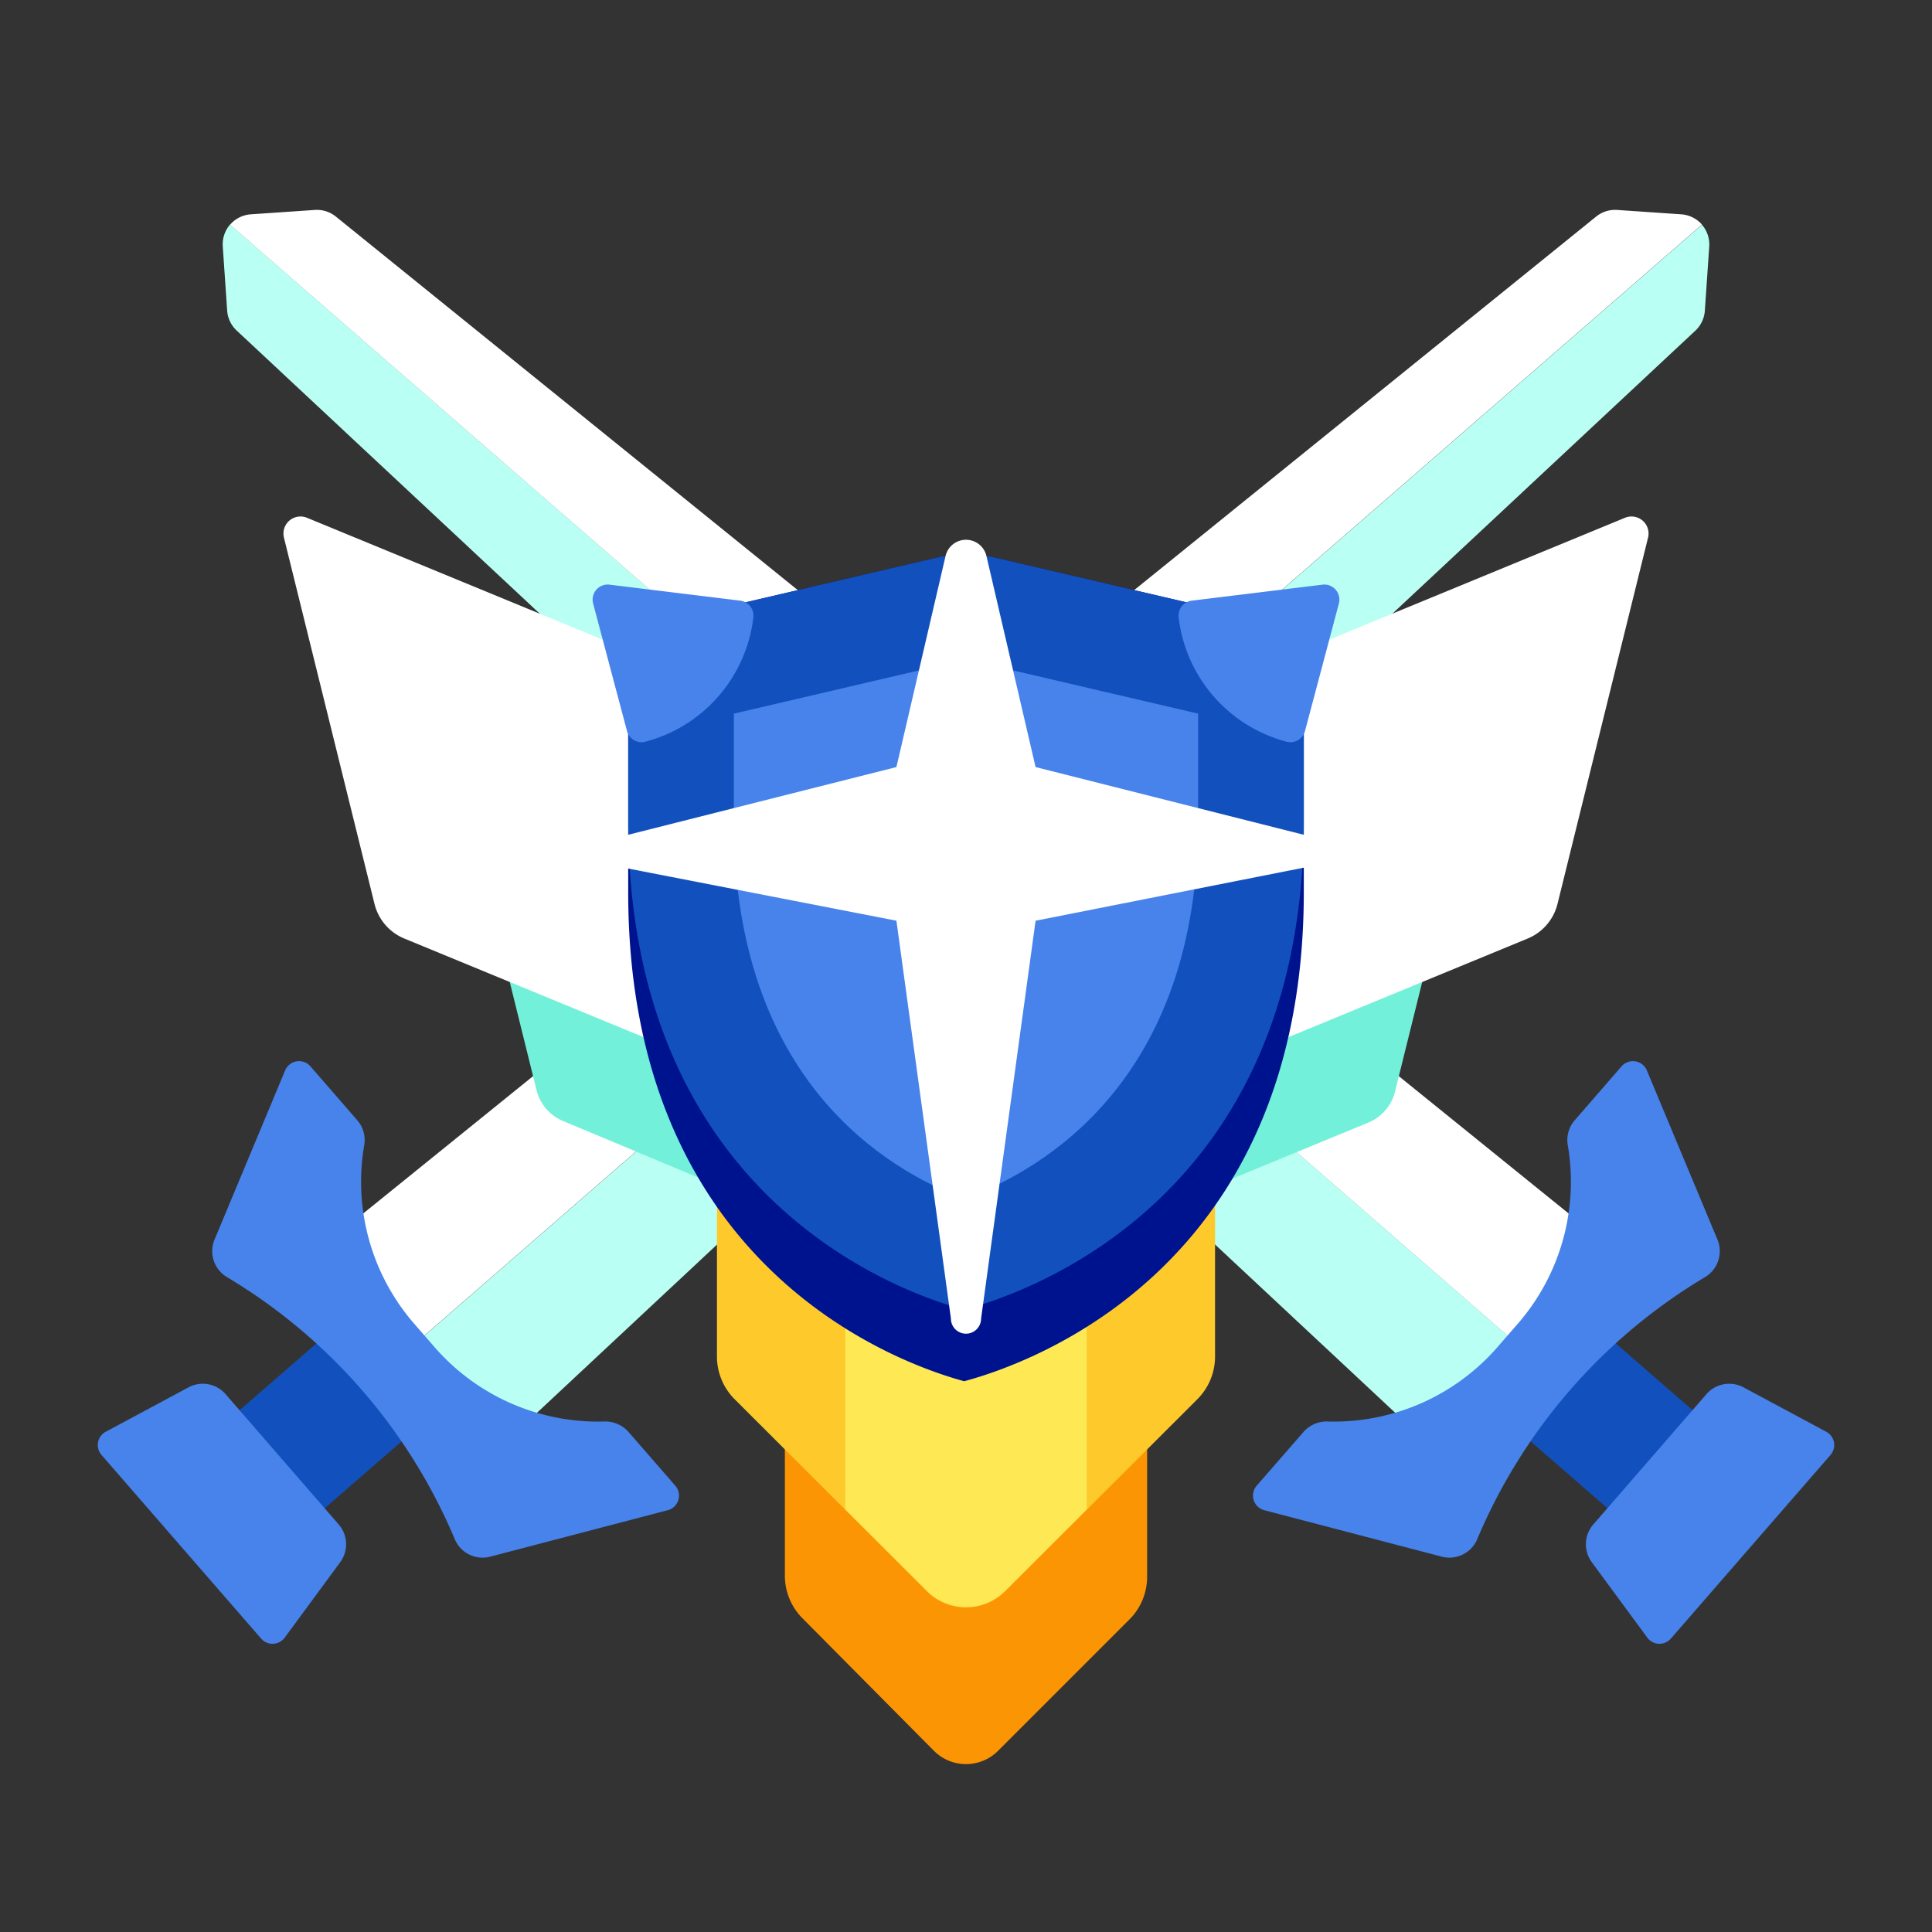 <svg xmlns="http://www.w3.org/2000/svg" viewBox="0 0 128 128"><rect x="0" y="0" width="128" height="128" fill="#333333" stroke="none"/><defs><style>.cls-1{fill:#fff;}.cls-2{fill:#bafff3;}.cls-3{fill:#1251bd;}.cls-4{fill:#4783eb;}.cls-5{opacity:0;}.cls-6{fill:#1a1a1a;}.cls-7{fill:#73f0d9;}.cls-8{fill:#fc9504;}.cls-9{fill:#fec92b;}.cls-10{fill:#fee854;}.cls-11{fill:#00138f;}</style></defs><title>shield-sapphire-11</title><g id="Layer_2" data-name="Layer 2"><g id="Shield"><path class="cls-1" d="M111.39,14.2l-4.24-.29a2,2,0,0,0-1.39.43L19.47,84.11l5.89,6.77,87.4-76A2,2,0,0,0,111.39,14.2Z"/><path class="cls-2" d="M112.76,14.89l-87.4,76,5.88,6.76,81.09-75.75a2,2,0,0,0,.62-1.31l.29-4.24A2,2,0,0,0,112.76,14.89Z"/><path class="cls-2" d="M14.76,16.34l.29,4.24a2,2,0,0,0,.62,1.31L96.76,97.64l5.88-6.76-87.4-76A2,2,0,0,0,14.76,16.34Z"/><path class="cls-1" d="M22.24,14.34a2,2,0,0,0-1.39-.43l-4.24.29a2,2,0,0,0-1.37.69l87.4,76,5.89-6.77Z"/><rect class="cls-3" x="15.42" y="89.31" width="8.6" height="12.94" transform="translate(79.06 18.05) rotate(48.99)"/><path class="cls-4" d="M44.22,100.06l-11.73,3.07A2,2,0,0,1,30.14,102,36.89,36.89,0,0,0,15,84.59a2,2,0,0,1-.78-2.48l4.67-11.19a1,1,0,0,1,1.68-.27l3.1,3.57a2,2,0,0,1,.45,1.71,14.34,14.34,0,0,0,3.33,11.78l1.34,1.54A14.37,14.37,0,0,0,40,94.18a2.05,2.05,0,0,1,1.63.68l3.11,3.57A1,1,0,0,1,44.22,100.06Z"/><path class="cls-4" d="M7,94.86l5.48-2.94a2,2,0,0,1,2.46.44L22.44,101a2,2,0,0,1,.1,2.5l-3.68,5a1,1,0,0,1-1.56.06L6.73,96.4A1,1,0,0,1,7,94.86Z"/><rect class="cls-3" x="103.98" y="89.31" width="8.6" height="12.94" transform="translate(251.6 76.91) rotate(131.01)"/><path class="cls-4" d="M83.78,100.06l11.73,3.07A2,2,0,0,0,97.86,102,36.89,36.89,0,0,1,113,84.59a2,2,0,0,0,.78-2.48l-4.67-11.19a1,1,0,0,0-1.68-.27l-3.1,3.57a2,2,0,0,0-.45,1.71,14.34,14.34,0,0,1-3.33,11.78l-1.34,1.54A14.37,14.37,0,0,1,88,94.18a2.05,2.05,0,0,0-1.63.68l-3.11,3.57A1,1,0,0,0,83.78,100.06Z"/><path class="cls-4" d="M121,94.86l-5.48-2.94a2,2,0,0,0-2.46.44L105.56,101a2,2,0,0,0-.1,2.5l3.68,5a1,1,0,0,0,1.56.06L121.27,96.4A1,1,0,0,0,121,94.86Z"/><g class="cls-5"><rect class="cls-6" width="128" height="128"/></g><path class="cls-7" d="M51,62.08,31,53.86l4.56,18.42a3,3,0,0,0,1.77,2L51,80Z"/><path class="cls-7" d="M97,53.86l-20,8.22V80l13.64-5.62a3,3,0,0,0,1.77-2Z"/><path class="cls-1" d="M46.44,45.06,20.33,34.3a1.13,1.13,0,0,0-1.52,1.31l6,24.27a3.35,3.35,0,0,0,2,2.31l19.63,8.09Z"/><path class="cls-1" d="M107.67,34.3,81.56,45.06V70.28l19.63-8.09a3.35,3.35,0,0,0,2-2.31l6-24.27A1.13,1.13,0,0,0,107.67,34.3Z"/><path class="cls-8" d="M52,94v10.39a4,4,0,0,0,1.17,2.83L61.88,116a3,3,0,0,0,4.24,0l8.74-8.74A4,4,0,0,0,76,104.39V94Z"/><path class="cls-9" d="M47.5,75V89.87a4,4,0,0,0,1.17,2.83L61.4,105.42a3.67,3.67,0,0,0,5.2,0L79.33,92.7a4,4,0,0,0,1.17-2.83V75Z"/><path class="cls-10" d="M72,75H56v25l5.4,5.39a3.67,3.67,0,0,0,5.2,0L72,100Z"/><path class="cls-11" d="M62.18,36.92,43.94,41.18a3,3,0,0,0-2.32,2.93v15c0,24.88,17.91,31.22,22.26,32.4,4.4-1.18,22.5-7.52,22.5-32.4v-15a3,3,0,0,0-2.32-2.93L65.82,36.92A8.28,8.28,0,0,0,62.18,36.92Z"/><path class="cls-3" d="M62.18,36.92,43.94,41.18a3,3,0,0,0-2.32,2.93V54.38c0,24.87,17.91,31.22,22.26,32.39,4.4-1.17,22.5-7.52,22.5-32.39V44.11a3,3,0,0,0-2.32-2.93L65.82,36.92A8.28,8.28,0,0,0,62.18,36.92Z"/><path class="cls-4" d="M63.89,79.43c-5.16-1.93-15.27-7.9-15.27-25.05v-7.1L64,43.69l15.38,3.59v7.1C79.38,71.53,69.12,77.51,63.89,79.43Z"/><path class="cls-4" d="M88.7,40l-2.24,8.43a1,1,0,0,1-1.22.71h0a9.69,9.69,0,0,1-7.15-8.22h0A1,1,0,0,1,79,39.79l8.66-1.06A1,1,0,0,1,88.7,40Z"/><path class="cls-4" d="M39.3,40l2.24,8.43a1,1,0,0,0,1.22.71h0a9.69,9.69,0,0,0,7.15-8.22h0A1,1,0,0,0,49,39.79l-8.66-1.06A1,1,0,0,0,39.3,40Z"/><path class="cls-1" d="M86.91,55.44l-18.3-4.62-3.26-14a1.39,1.39,0,0,0-2.7,0l-3.26,14-18.3,4.62a1,1,0,0,0,0,2L59.39,61,63,87.36a1,1,0,0,0,2,0L68.61,61l18.3-3.62A1,1,0,0,0,86.91,55.44Z"/></g></g></svg>